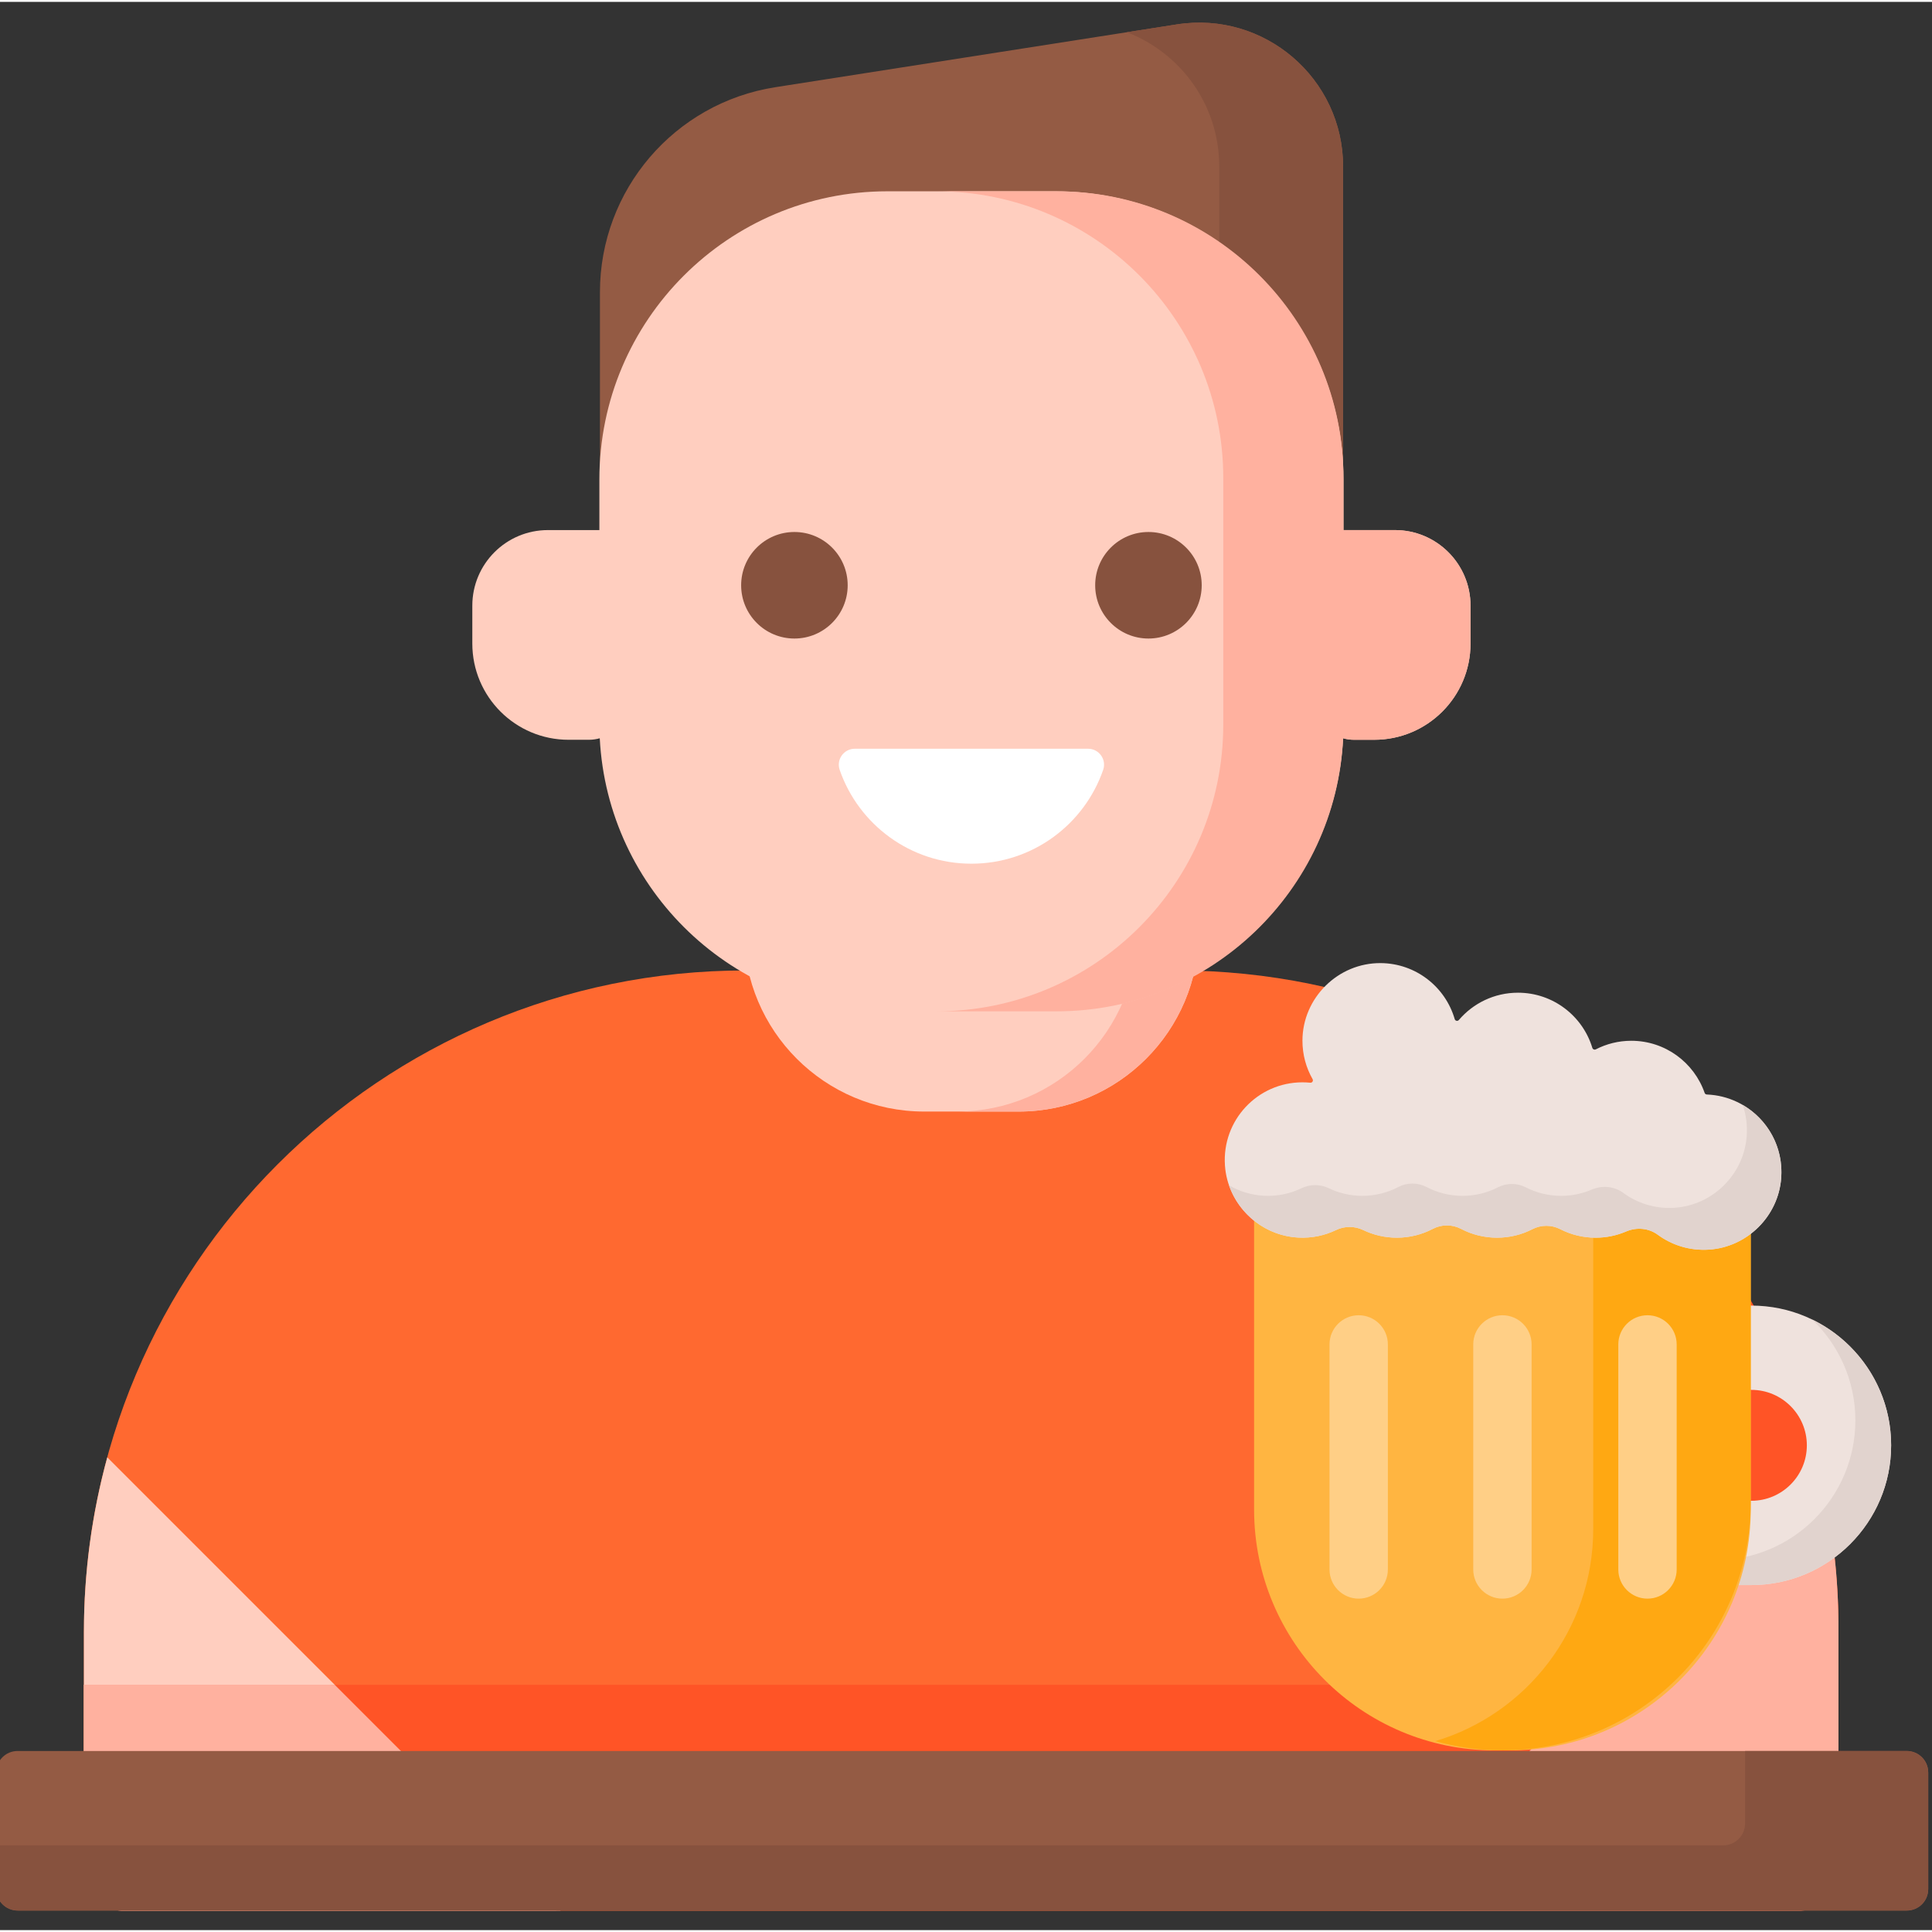 <svg height="511pt" viewBox="1 -5 511.999 511" width="511pt" xmlns="http://www.w3.org/2000/svg"><rect x="1" y="-5" width="511.999" height="511" fill="#333333" stroke="none"/><path d="m312.883 251.68h-114.32c-96.828 0-175.324 78.496-175.324 175.324v63.852c0 5.504 4.461 9.961 9.961 9.961h445.047c5.5 0 9.961-4.457 9.961-9.961v-63.852c0-96.828-78.492-175.324-175.324-175.324zm0 0" fill="#ff6930"/><path d="m29.43 380.715c-4.027 14.75-6.191 30.266-6.191 46.289v63.852c0 5.504 4.461 9.961 9.961 9.961h116.332zm0 0" fill="#ffcebf"/><path d="m363.102 258.777c21.34 28.945 33.957 64.711 33.957 103.43v68.891c0 5.461-4.426 9.887-9.883 9.887h-363.938v49.949c0 5.457 4.426 9.883 9.887 9.883h445.199c5.457 0 9.887-4.426 9.887-9.883v-64.77c-.004-79.211-52.793-146.086-125.109-167.387zm0 0" fill="#ff5426"/><g fill="#ffb19f"><path d="m33.125 500.816h115.293l-59.832-59.832h-65.348v49.949c0 5.457 4.426 9.883 9.887 9.883zm0 0"/><path d="m478.246 500.816c5.5 0 9.961-4.457 9.961-9.961v-63.852c.105-15.395-1.84-30.523-5.578-44.77l-118.578 118.582zm0 0"/><path d="m33.199 500.816h116.332l-59.836-59.832h-66.457v49.871c0 5.504 4.461 9.961 9.961 9.961zm0 0"/></g><path d="m270.941 289.074h-25.004c-26.387 0-47.773-21.387-47.773-47.773v-15.719c0-13.293 10.773-24.07 24.066-24.07h72.414c13.293 0 24.066 10.777 24.066 24.07v15.719c.004 26.387-21.387 47.773-47.77 47.773zm0 0" fill="#ffcebf"/><path d="m294.645 201.512h-16.336c13.293 0 24.07 10.777 24.07 24.07v15.719c0 26.387-21.387 47.773-47.773 47.773h16.332c26.387 0 47.773-21.387 47.773-47.773v-15.719c.004-13.293-10.773-24.07-24.066-24.07zm0 0" fill="#ffb19f"/><path d="m159.992 122.605v-50.676c0-27.086 19.727-50.137 46.488-54.32l106.41-16.645c23.141-3.617 44.047 14.273 44.047 37.691v83.949zm0 0" fill="#945b44"/><path d="m312.891.965-13.258 2.074c14.16 5.457 24.48 19.168 24.48 35.617v83.949h32.824v-83.949c0-23.418-20.906-41.309-44.047-37.691zm0 0" fill="#87523e"/><path d="m370.672 134.977h-13.637v-13.426c0-42.168-34.184-76.355-76.355-76.355h-44.488c-42.168 0-76.352 34.184-76.352 76.355v13.426h-13.637c-11.066 0-20.035 8.969-20.035 20.035v10.031c0 14.086 11.422 25.508 25.508 25.508h5.406c.992 0 1.949-.148 2.859-.402 2.074 40.316 35.418 72.367 76.25 72.367h44.488c40.832 0 74.176-32.051 76.254-72.367.91.254 1.867.402 2.859.402h5.402c14.09 0 25.508-11.422 25.508-25.508v-10.031c0-11.066-8.969-20.035-20.031-20.035zm0 0" fill="#ffcebf"/><path d="m370.672 134.977h-13.637v-13.762c0-41.984-34.035-76.02-76.02-76.02h-31.855c41.984 0 76.02 34.035 76.02 76.02v65.281c0 41.98-34.035 76.016-76.02 76.016h31.855c40.758 0 74.02-32.078 75.93-72.363.906.254 1.859.398 2.848.398h5.402c14.09 0 25.508-11.418 25.508-25.508v-10.031c0-11.062-8.969-20.031-20.031-20.031zm0 0" fill="#ffb19f"/><path d="m319.465 149.602c0 7.797-6.32 14.117-14.117 14.117-7.793 0-14.113-6.32-14.113-14.117 0-7.797 6.32-14.117 14.113-14.117 7.797 0 14.117 6.32 14.117 14.117zm0 0" fill="#87523e"/><path d="m225.645 149.602c0 7.797-6.32 14.117-14.117 14.117s-14.117-6.32-14.117-14.117c0-7.797 6.32-14.117 14.117-14.117s14.117 6.32 14.117 14.117zm0 0" fill="#87523e"/><path d="m227.523 192.926c-2.898 0-4.949 2.855-4 5.594 5.004 14.473 18.742 24.867 34.914 24.867s29.91-10.395 34.914-24.867c.949-2.738-1.102-5.594-3.996-5.594zm0 0" fill="#fff"/><path d="m506.352 458.531h-500.703c-3.121 0-5.648 2.531-5.648 5.648v30.992c0 3.117 2.527 5.645 5.648 5.645h500.703c3.121 0 5.648-2.527 5.648-5.645v-30.992c0-3.117-2.527-5.648-5.648-5.648zm0 0" fill="#945b44"/><path d="m506.176 458.531h-42.711v19.191c0 3.215-2.609 5.824-5.824 5.824h-457.641v11.449c0 3.215 2.609 5.82 5.824 5.82h500.352c3.215 0 5.824-2.605 5.824-5.82v-30.641c0-3.215-2.609-5.824-5.824-5.824zm0 0" fill="#87523e"/><path d="m465.137 414.555h-14c-6.168 0-11.168-5-11.168-11.168s5-11.164 11.168-11.164h14c8.102 0 14.695-6.594 14.695-14.699 0-8.102-6.594-14.695-14.695-14.695h-14c-6.168 0-11.168-5-11.168-11.168 0-6.168 5-11.168 11.168-11.168h14c20.418 0 37.031 16.613 37.031 37.031 0 20.418-16.613 37.031-37.031 37.031zm0 0" fill="#efe2dd"/><path d="m481.258 344.191c7.039 6.746 11.434 16.227 11.434 26.723 0 20.418-16.613 37.031-37.031 37.031h-14c-.246 0-.488-.023-.73-.039 1.734 3.914 5.648 6.648 10.207 6.648h14c20.418 0 37.031-16.613 37.031-37.031 0-14.645-8.547-27.328-20.91-33.332zm0 0" fill="#e1d3ce"/><path d="m401.148 458.371h-3.988c-35.242 0-63.812-28.574-63.812-63.816v-80.812c0-6.652 5.391-12.043 12.039-12.043h107.535c6.648 0 12.039 5.395 12.039 12.043v80.812c0 35.242-28.57 63.816-63.812 63.816zm0 0" fill="#ffb541"/><path d="m452.547 301.699h-41.742c6.855 0 12.414 5.559 12.414 12.418v85.621c0 26.547-17.648 48.961-41.848 56.18 5.656 1.586 11.613 2.453 17.777 2.453h.012c36.34 0 65.801-29.461 65.801-65.805v-78.449c0-6.859-5.559-12.418-12.414-12.418zm0 0" fill="#ffa812"/><path d="m453.324 284.555c-.262-.008-.488-.176-.578-.426-2.801-8.039-10.441-13.812-19.438-13.812-3.391 0-6.586.824-9.406 2.277-.363.184-.797 0-.914-.391-2.555-8.461-10.414-14.625-19.711-14.625-6.273 0-11.891 2.809-15.668 7.234-.328.387-.953.25-1.094-.238-2.465-8.512-10.281-14.754-19.57-14.84-11.328-.109-20.762 9.215-20.781 20.547-.008 3.715.973 7.195 2.688 10.203.258.453-.102 1-.621.949-.68-.07-1.371-.105-2.066-.105-11.852 0-21.359 10.008-20.539 22.031.703 10.293 9.137 18.574 19.438 19.109 3.598.188 7.008-.551 10.012-1.996 2.277-1.098 4.93-1.086 7.211.008 2.691 1.293 5.703 2.02 8.891 2.02 3.438 0 6.68-.848 9.527-2.336 2.34-1.227 5.156-1.227 7.496 0 2.848 1.492 6.086 2.336 9.527 2.336 3.383 0 6.574-.816 9.391-2.262 2.301-1.184 5.059-1.184 7.359 0 2.812 1.445 6.008 2.262 9.391 2.262 2.863 0 5.586-.586 8.062-1.645 2.762-1.18 5.969-.926 8.391.855 3.754 2.762 8.48 4.281 13.57 3.949 10.148-.664 18.398-8.844 19.145-18.984.867-11.793-8.211-21.668-19.711-22.121zm0 0" fill="#efe2dd"/><path d="m462.832 287.32c.883 2.562 1.277 5.355 1.062 8.27-.746 10.141-8.996 18.316-19.145 18.98-5.09.332-9.816-1.188-13.57-3.949-2.422-1.781-5.629-2.035-8.391-.855-2.477 1.059-5.203 1.645-8.062 1.645-3.383 0-6.578-.816-9.391-2.262-2.301-1.184-5.059-1.184-7.359 0-2.816 1.445-6.008 2.262-9.391 2.262-3.441 0-6.68-.844-9.527-2.336-2.34-1.227-5.156-1.227-7.496 0-2.848 1.492-6.09 2.336-9.527 2.336-3.184 0-6.199-.727-8.891-2.02-2.281-1.094-4.934-1.105-7.211-.008-3.004 1.449-6.414 2.188-10.012 2-3.336-.176-6.477-1.168-9.223-2.773 2.68 7.734 9.887 13.422 18.363 13.863 3.598.188 7.004-.551 10.008-2 2.281-1.098 4.934-1.086 7.211.012 2.691 1.293 5.707 2.016 8.895 2.016 3.438 0 6.68-.844 9.527-2.336 2.336-1.223 5.156-1.223 7.492 0 2.852 1.492 6.09 2.336 9.531 2.336 3.383 0 6.574-.816 9.387-2.262 2.301-1.18 5.062-1.18 7.363 0 2.812 1.445 6.004 2.262 9.387 2.262 2.863 0 5.59-.586 8.066-1.641 2.762-1.18 5.969-.93 8.391.852 3.754 2.766 8.48 4.285 13.57 3.953 10.145-.664 18.398-8.844 19.145-18.984.605-8.25-3.656-15.555-10.203-19.359zm0 0" fill="#e1d3ce"/><path d="m399.156 418.156c-4.273 0-7.734-3.461-7.734-7.734v-59.633c0-4.273 3.461-7.734 7.734-7.734 4.27 0 7.734 3.461 7.734 7.734v59.633c0 4.273-3.465 7.734-7.734 7.734zm0 0" fill="#ffcf86"/><path d="m437.602 418.156c-4.273 0-7.734-3.461-7.734-7.734v-59.633c0-4.273 3.461-7.734 7.734-7.734 4.27 0 7.734 3.461 7.734 7.734v59.633c0 4.273-3.465 7.734-7.734 7.734zm0 0" fill="#ffcf86"/><path d="m361.066 418.156c-4.27 0-7.734-3.461-7.734-7.734v-59.633c0-4.273 3.465-7.734 7.734-7.734 4.273 0 7.734 3.461 7.734 7.734v59.633c0 4.273-3.461 7.734-7.734 7.734zm0 0" fill="#ffcf86"/></svg>